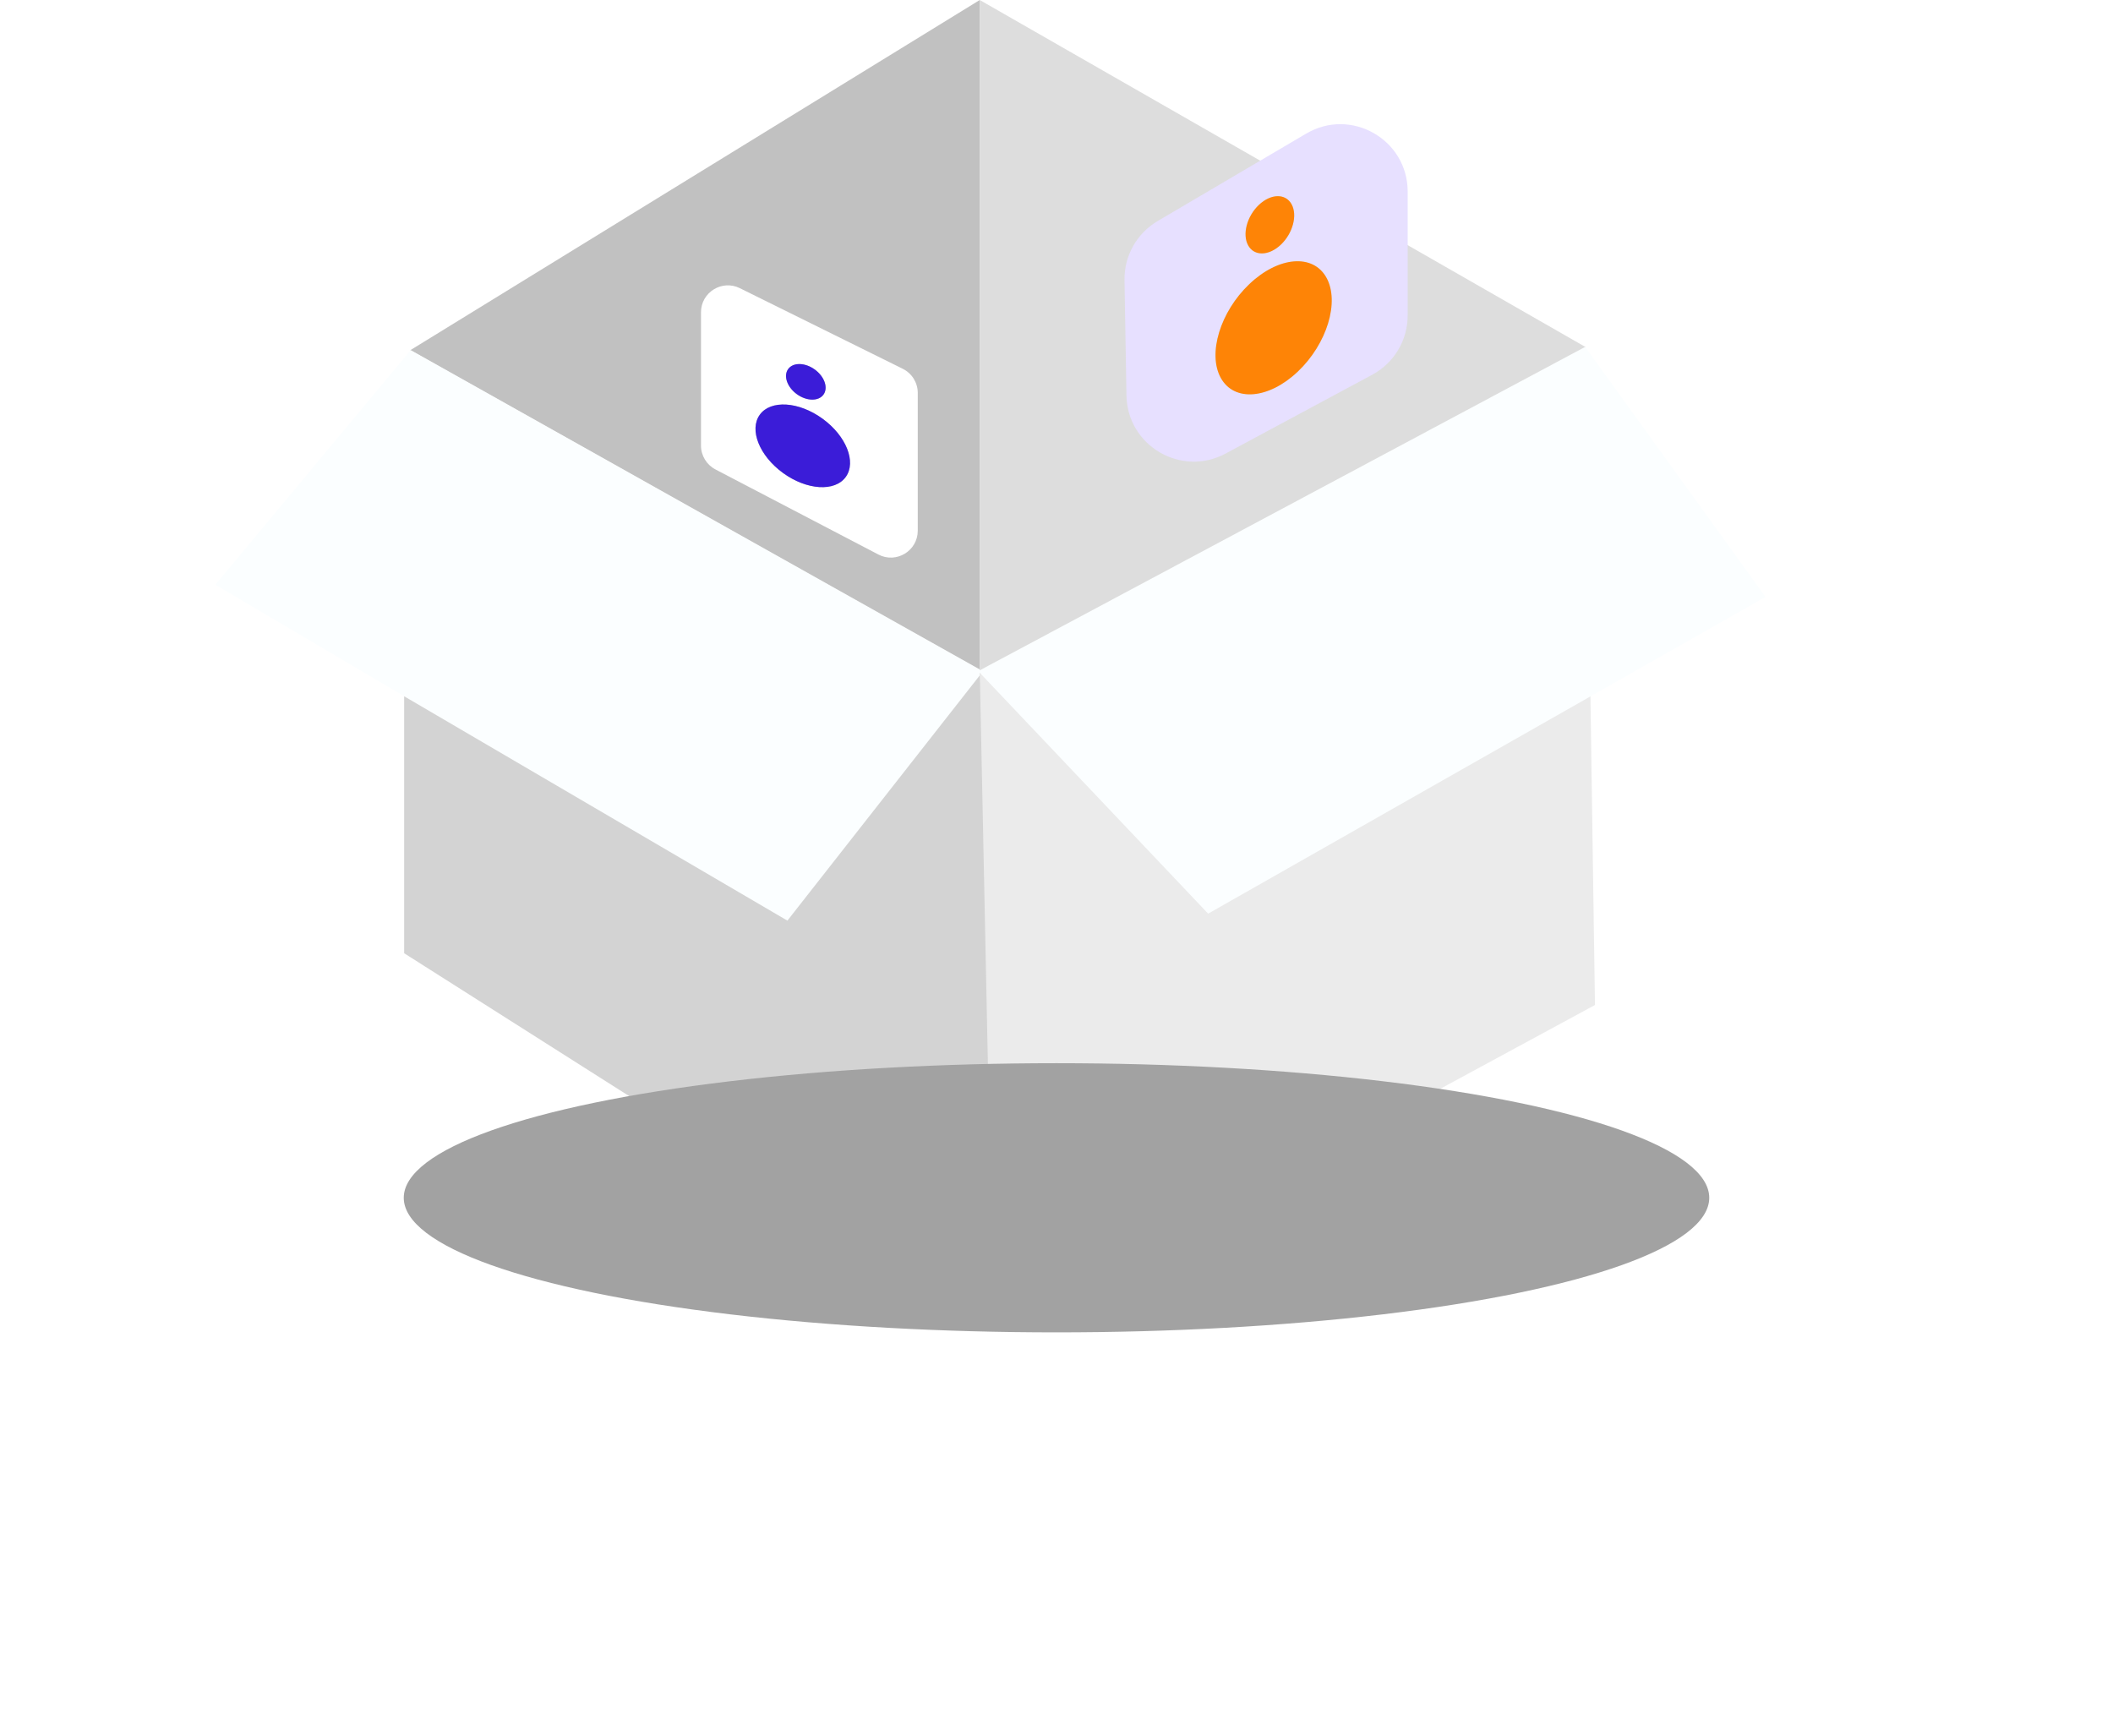 <svg width="157" height="129" viewBox="0 0 157 129" fill="none" xmlns="http://www.w3.org/2000/svg">
    <path d="M72.798 0L30.482 26.024L72.798 49.784V0Z" fill="#C1C1C1"/>
    <path d="M16 43.448L30.514 26.014L73.055 49.887L58.542 68.566L16 43.448Z" fill="#FBFEFF"/>
    <path d="M117.829 25.798L72.798 0.001V51.142L117.829 25.798Z" fill="#DDDDDD"/>
    <path d="M30.03 70.829V51.736L58.505 68.406L72.829 50.144L74.14 98.837L30.03 70.829Z" fill="#D3D3D3"/>
    <path d="M73.812 98.888L72.802 49.985L73.556 50.694L81.426 58.978L89.692 67.762L118.171 51.628L118.508 74.675L73.812 98.888Z" fill="#EBEBEB"/>
    <path d="M89.769 67.887L72.683 49.868L117.78 25.776L131.18 44.353L89.769 67.887Z" fill="#FBFEFF"/>
    <path fill-rule="evenodd" clip-rule="evenodd" d="M52.085 23.205C52.085 21.721 53.643 20.754 54.972 21.412L67.078 27.403C67.76 27.74 68.191 28.435 68.191 29.195V39.431C68.191 40.933 66.597 41.899 65.265 41.203L53.159 34.88C52.499 34.535 52.085 33.852 52.085 33.107L52.085 23.205ZM61.186 29.324C60.819 29.831 59.934 29.816 59.209 29.291C58.484 28.766 58.195 27.929 58.562 27.422C58.929 26.916 59.815 26.93 60.539 27.456C61.264 27.981 61.553 28.818 61.186 29.324ZM58.184 35.147C59.947 36.425 62.032 36.557 62.841 35.442C63.649 34.326 62.875 32.386 61.112 31.108C59.349 29.829 57.264 29.698 56.455 30.813C55.647 31.929 56.42 33.869 58.184 35.147Z" fill="white"/>
    <path fill-rule="evenodd" clip-rule="evenodd" d="M83.553 20.819C83.522 19.017 84.463 17.339 86.016 16.425L97.056 9.925C100.389 7.963 104.593 10.366 104.593 14.234V23.44C104.593 25.281 103.582 26.973 101.96 27.844L91.065 33.7C87.766 35.473 83.761 33.125 83.698 29.381L83.553 20.819ZM92.741 18.235C93.193 19.051 94.281 19.027 95.172 18.181C96.063 17.336 96.419 15.989 95.968 15.173C95.516 14.357 94.427 14.381 93.536 15.227C92.645 16.073 92.289 17.419 92.741 18.235ZM96.433 27.609C94.264 29.667 91.7 29.879 90.706 28.083C89.712 26.287 90.663 23.164 92.832 21.106C95 19.048 97.564 18.836 98.559 20.632C99.553 22.428 98.601 25.552 96.433 27.609Z" fill="#E7E0FF"/>
    <ellipse cx="59.874" cy="28.372" rx="1.62" ry="1.133" transform="rotate(35.937 59.874 28.372)" fill="#3B1CD8"/>
    <ellipse cx="59.648" cy="33.127" rx="3.943" ry="2.495" transform="rotate(35.937 59.648 33.127)" fill="#3B1CD8"/>
    <ellipse cx="2.224" cy="1.688" rx="2.224" ry="1.688" transform="matrix(-0.725 0.688 0.484 0.875 95.149 13.696)" fill="#FE8406"/>
    <ellipse cx="5.413" cy="3.717" rx="5.413" ry="3.717" transform="matrix(-0.725 0.688 0.484 0.875 96.758 17.38)" fill="#FE8406"/>
    <g filter="url(#filter0_f_210_2819)">
        <ellipse cx="78.5" cy="89" rx="48.5" ry="10" fill="#A2A2A2"/>
    </g>
    <defs>
        <filter id="filter0_f_210_2819" x="0" y="49" width="157" height="80" filterUnits="userSpaceOnUse" color-interpolation-filters="sRGB">
            <feFlood flood-opacity="0" result="BackgroundImageFix"/>
            <feBlend mode="normal" in="SourceGraphic" in2="BackgroundImageFix" result="shape"/>
            <feGaussianBlur stdDeviation="15" result="effect1_foregroundBlur_210_2819"/>
        </filter>
    </defs>
</svg>
